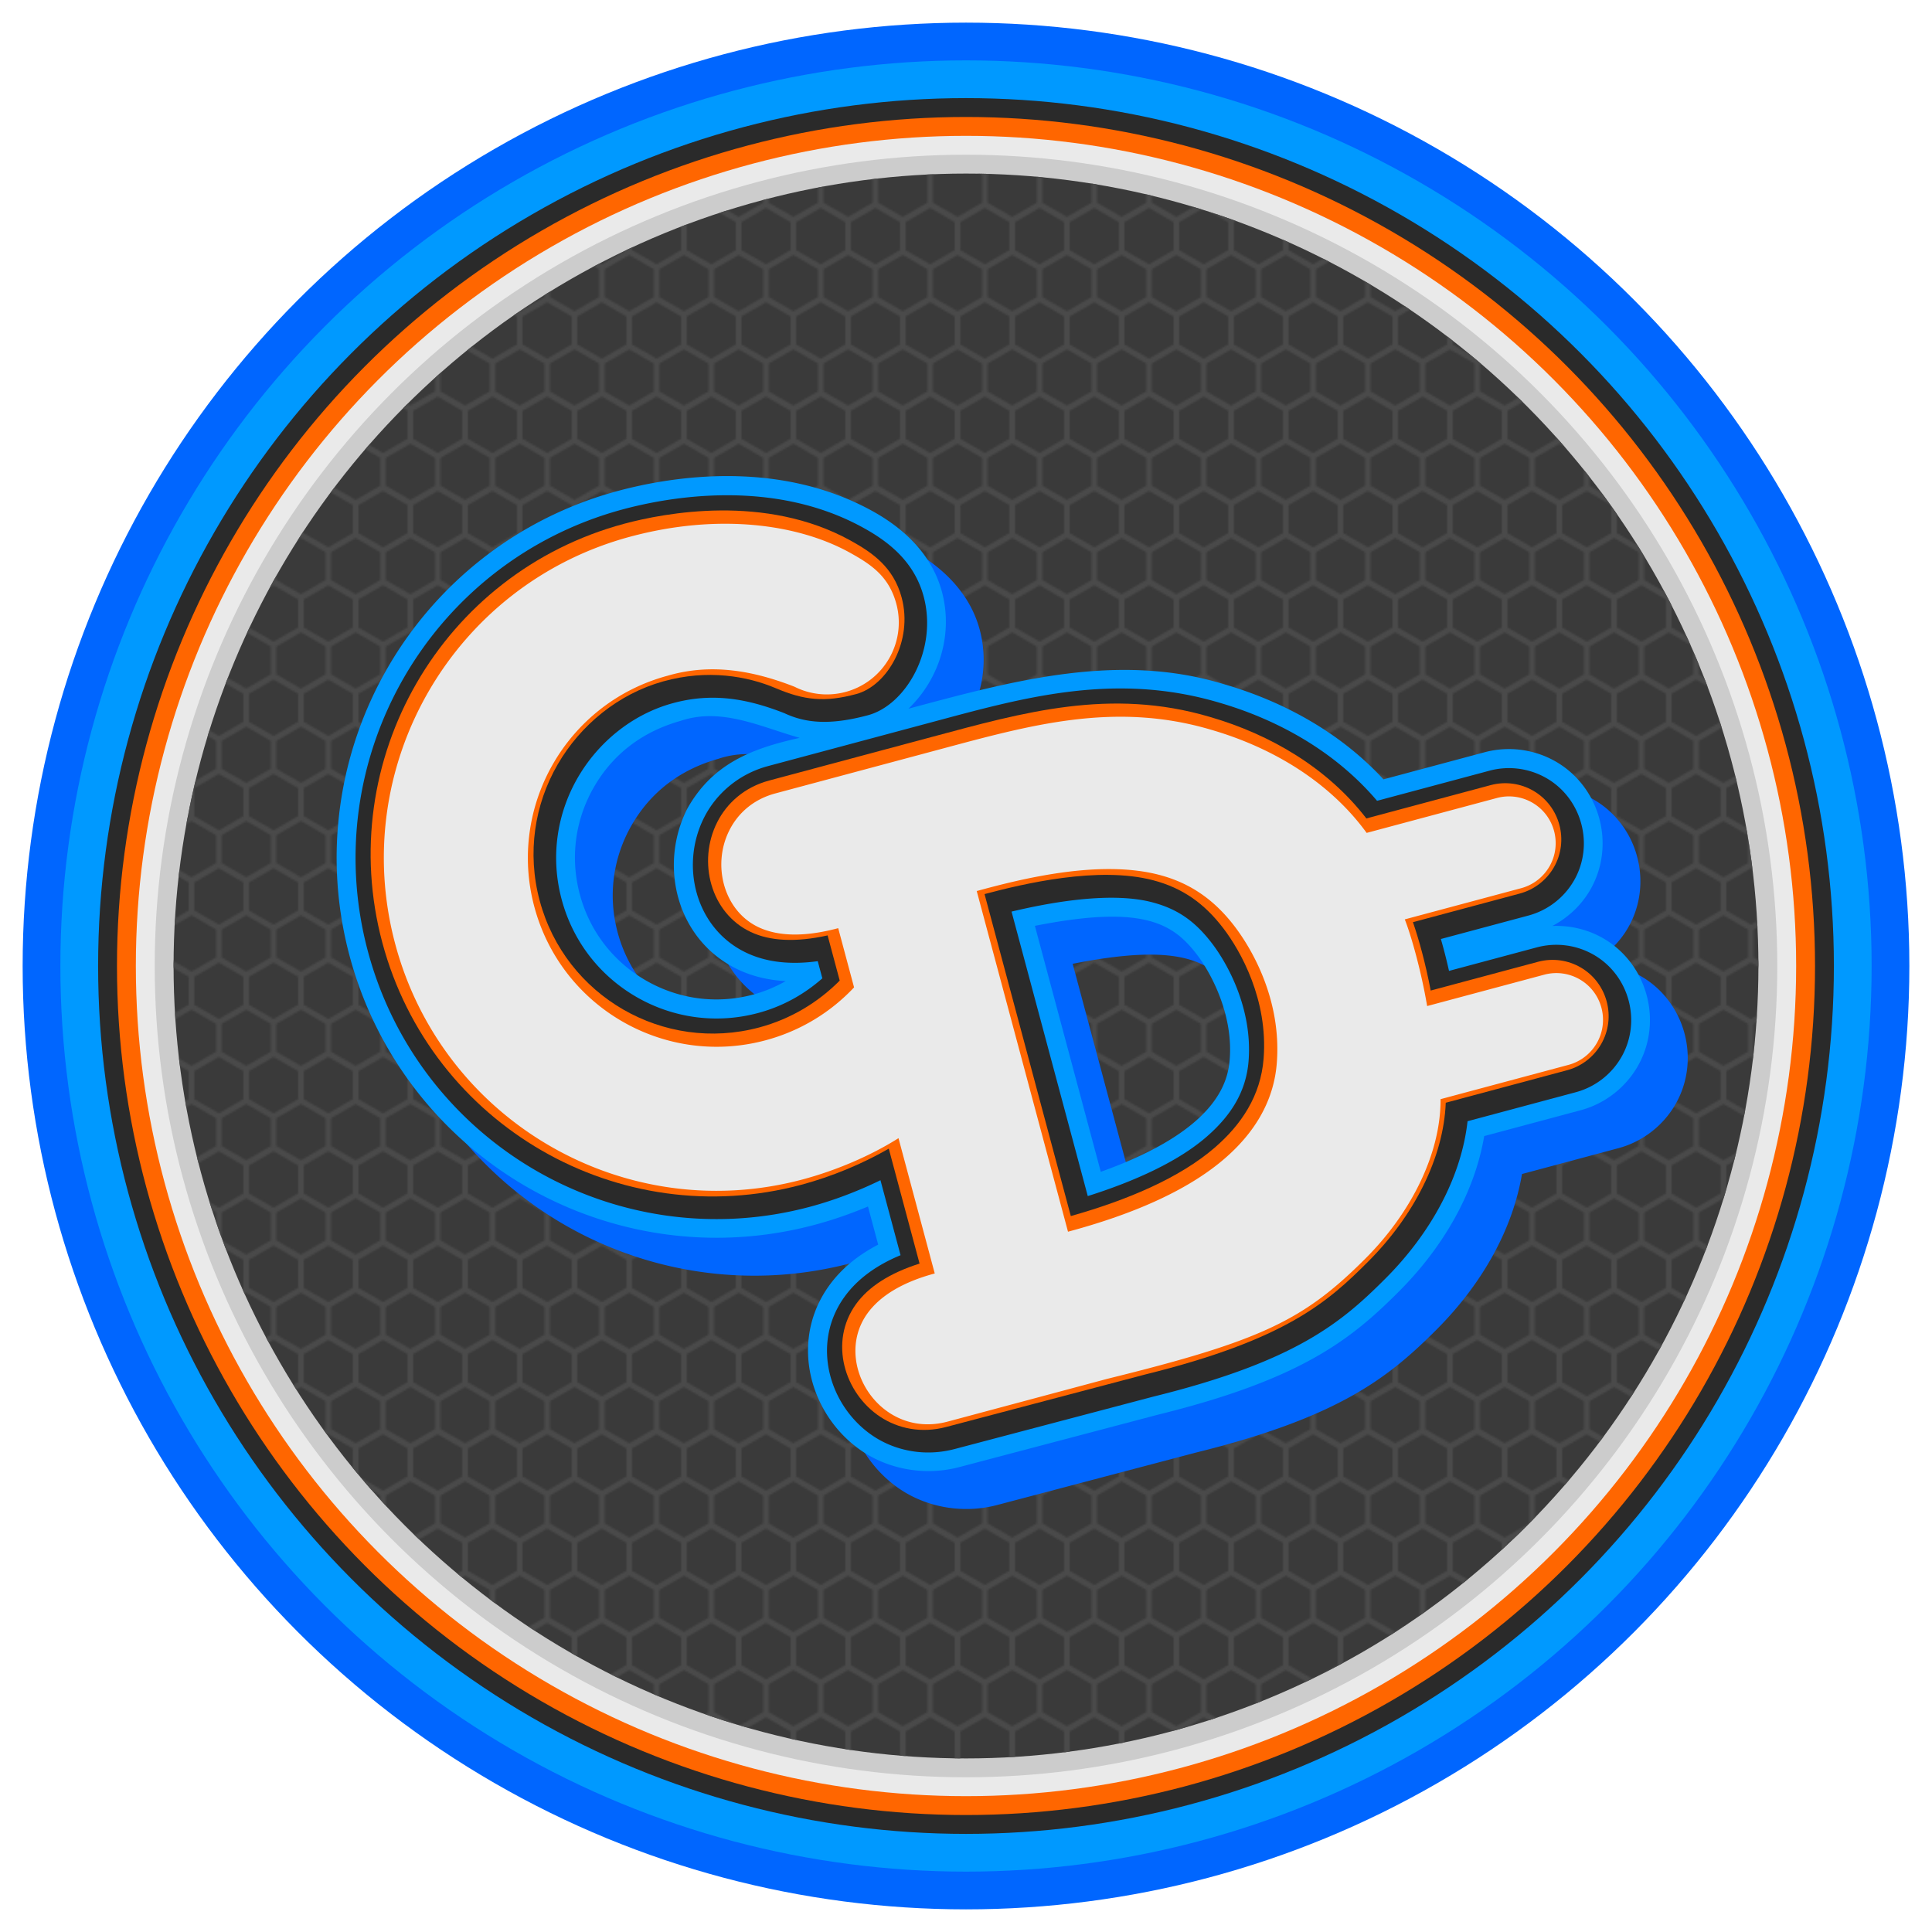 <svg version="2.0" xmlns="http://www.w3.org/2000/svg" height="1024" width="1024" viewBox="0 0 1024 1024" preserveAspectRatio="xMidYMid" style="max-width: 100%; max-height: 100vh;">
   <title id="g33kLogoTitle">G33K (Geek) Doctors Business Logo</title>
   <desc id="g33kLogoDesc">A circle with a connected G and D that looks similar to a power plug.</desc>
   <defs>
      <pattern id="a" patternUnits="userSpaceOnUse" width="29" height="50">
         <path stroke-width="3" stroke="#4a4a4a" fill="none" d="M14.498 16.858L0 8.488.002-8.257l14.5-8.374L29-8.26l-.002 16.745zm0 50.06L0 58.548l.002-16.745 14.5-8.373L29 41.8l-.002 16.744zM28.996 41.8l-14.498-8.37.002-16.744L29 8.312l14.498 8.37-.002 16.745zm-29 0l-14.498-8.37.002-16.744L0 8.312l14.498 8.37-.002 16.745z" />
      </pattern>
   </defs>
   <g transform="translate(0, 0)">
      <circle fill="#0066ff" cx="50%" cy="50%" r="500" />
      <circle fill="#0099ff" cx="50%" cy="50%" r="480" />
      <circle fill="#2a2a2a" cx="50%" cy="50%" r="460" />
      <circle fill="#ff6600" cx="50%" cy="50%" r="450" />
      <circle fill="#eaeaea" cx="50%" cy="50%" r="440" />
      <circle fill="#cccccc" cx="50%" cy="50%" r="430" />
      <circle fill="#3a3a3a" cx="50%" cy="50%" r="420" />
      <circle fill="url(#a)" cx="50%" cy="50%" r="420" />
      <g id="plugs" transform="translate(0, 0) rotate(-15 512 512)">
         <path fill="#0066ff" d="M413.304 245.639c-55.455 0-105.971 22.565-142.381 58.976s-58.976 86.927-58.976 142.382 22.565 105.973 58.975 142.383 86.927 58.976 142.382 58.976c9.808 0 19.794-.729 29.661-2.069l.001 20.918c-11.737 2.602-22.158 7.231-30.809 14.308-28.669 23.451-27.443 64.853-5.259 89.794 10.883 12.236 28.102 20.921 47.403 20.921l108.755.422c78.265 1.556 109.083-12.121 139.894-29.91 28.459-16.431 52.243-39.802 65.16-67.975h52.879c13.59 0 26.204-5.596 35.179-14.571 19.237-19.237 19.238-51.124 0-70.362-6.527-6.527-15.007-11.192-24.358-13.293 9.351-2.101 17.832-6.766 24.359-13.292 19.237-19.237 19.237-51.121-.001-70.359a49.93 49.93 0 0 0-35.18-14.573l-55.513-.001c-15.714-29.928-40.534-53.59-68.409-70.475-49.922-31.304-108.341-30.847-165.097-30.853 19.682-10.762 33.188-31.698 33.188-55.279s-14.285-40.993-24.478-50.813c-41.151-39.646-98.311-45.256-127.373-45.256zM472.3 396.988c-25.854-1.098-48.089 1.157-67.292 20.871-22.777 25.451-23.377 66.171 4.111 89.422 6.517 5.512 14.15 9.529 22.649 12.34-5.9 1.498-12.042 2.415-18.464 2.415-20.869 0-39.455-8.371-53.062-21.978s-21.979-32.191-21.979-53.06 8.371-39.455 21.978-53.062c17.678-17.678 38.117-21.797 53.35-21.98 22.936-1.478 40.192 14.069 58.708 25.033zm173.695 165.611c4.371 10.641 10.494 34.953 2.363 57.937-4.023 11.371-16.103 34.579-81.44 39.923l-.002-134.957c58.448 3.87 71.11 17.695 79.078 37.097z" />
         <path fill="#0099ff" d="M399.162 221.035c-55.455 0-105.971 22.565-142.381 58.976s-58.976 86.927-58.976 142.382 22.565 105.973 58.975 142.383 86.927 58.976 142.382 58.976c9.808 0 19.794-.729 29.661-2.069l.001 20.918c-11.737 2.602-22.158 7.231-30.809 14.308-28.669 23.451-27.443 64.853-5.259 89.794 10.883 12.236 28.102 20.921 47.403 20.921l108.755.422c78.265 1.556 109.083-12.121 139.894-29.91 28.459-16.431 52.243-39.802 65.16-67.975h52.879c13.59 0 26.204-5.596 35.179-14.571 19.237-19.237 19.238-51.124 0-70.362-6.527-6.527-15.007-11.192-24.358-13.293 9.351-2.101 17.832-6.766 24.359-13.292 19.237-19.237 19.237-51.121-.001-70.359a49.93 49.93 0 0 0-35.18-14.573l-55.513-.001c-15.714-29.928-40.534-53.59-68.409-70.475-49.922-31.304-108.341-30.847-165.097-30.853 19.682-10.762 33.188-31.698 33.188-55.279s-14.285-40.993-24.478-50.813c-41.151-39.646-98.311-45.256-127.373-45.256zm58.997 151.349c-25.854-1.098-48.089 1.157-67.292 20.871-22.777 25.451-23.377 66.171 4.111 89.422 6.517 5.512 14.15 9.529 22.649 12.34-5.9 1.498-12.042 2.415-18.464 2.415-20.869 0-39.455-8.371-53.062-21.978s-21.979-32.191-21.979-53.06 8.371-39.455 21.978-53.062c17.678-17.678 38.117-21.797 53.35-21.98 22.936-1.478 40.192 14.069 58.708 25.033zm173.695 165.611c4.371 10.641 10.494 34.953 2.363 57.937-4.023 11.371-16.103 34.579-81.44 39.923l-.002-134.957c58.448 3.87 71.11 17.695 79.078 37.097z" />
         <path fill="#2a2a2a" d="M399.163 231.145c-52.752 0-100.7 21.433-135.312 56.046s-56.046 82.559-56.046 135.311 21.433 100.7 56.045 135.311 82.559 56.048 135.311 56.048c13.12 0 26.652-1.402 39.66-3.926l.002 41.143c-13.878 1.828-25.497 6.336-34.478 13.681-23.888 19.54-22.787 54.419-4.122 75.405 9.167 10.306 23.381 17.571 39.934 17.571l108.735.421c77.952 1.555 106.692-12.28 134.913-28.574 28.924-16.7 52.611-41.018 63.675-69.311l59.363-.003c10.888 0 20.932-4.464 28.109-11.641 15.403-15.403 15.403-40.815 0-56.218a39.83 39.83 0 0 0-28.11-11.643h-48.229a294.52 294.52 0 0 0 .211-17.442h48.019c10.888 0 20.933-4.466 28.11-11.643 15.403-15.403 15.403-40.813-.001-56.217-7.177-7.177-17.22-11.644-28.108-11.644l-61.732-.001c-14.459-30.53-39.15-54.84-67.424-71.955-49.63-30.406-100.449-29.371-149.913-29.371l-89.68-.002c-16.445 0-30.59 7.274-39.778 17.541-19.219 21.476-19.589 55.914 3.119 75.121 8.986 7.601 20.836 12.221 35.323 14.043l.001 9.413c-11.347 5.63-24.017 8.932-37.599 8.932-23.571 0-44.727-9.501-60.132-24.906s-24.906-36.562-24.906-60.134 9.502-44.726 24.908-60.132 36.56-24.906 58.386-25.136 38.922 7.629 56.237 20.385c9.559 8.06 21.651 12.542 42.515 12.55s44.844-23.973 44.844-53.155c-.001-20.067-11.576-33.928-21.42-43.412-39.147-37.716-94.879-42.457-120.431-42.457zm216.877 273.763c12.18 6.949 19.422 15.657 25.064 29.395 5.029 12.244 11.836 38.794 2.54 65.072-5.551 15.691-16.929 25.829-32.204 33.209-17.66 8.532-42.102 12.737-68.662 13.914V490.395c15.819.473 51.855 2.299 73.262 14.513z" />
         <path fill="#ff6600" d="M397.748 238.696c-50.05 0-95.427 20.302-128.24 53.115s-53.119 78.192-53.119 128.243 20.304 95.425 53.117 128.239 78.192 53.119 128.243 53.119c16.546 0 33.978-2.313 49.66-6.487l-.002 63.058c-16.521.741-29.34 4.867-38.144 12.068-19.107 15.629-18.126 43.989-2.978 61.019 7.451 8.377 18.653 14.215 32.458 14.215l108.661.421c77.481 1.554 104.182-12.333 129.988-27.232 29.496-17.03 52.762-42.618 61.467-70.655l66.57.003c8.186 0 15.659-3.339 21.038-8.717 11.569-11.569 11.57-30.505.001-42.074-5.378-5.378-12.851-8.715-21.038-8.715l-58.892.002c1.101-14.757.962-28.06.289-37.443l58.602-.001c8.186 0 15.66-3.335 21.038-8.713 11.569-11.569 11.569-30.507 0-42.076-5.378-5.378-12.851-8.715-21.038-8.715l-68.222.003c-12.931-31.045-37.428-56.044-66.117-73.408-46.974-28.796-95.144-27.922-144.728-27.922H436.68c-13.657 0-24.838 5.845-32.324 14.21-15.661 17.5-15.803 45.653 2.123 60.815 8.663 7.327 21.6 11.548 38.867 12.281l.001 24.8c-14.016 8.148-30.205 12.943-47.601 12.943-26.274 0-49.999-10.632-67.203-27.836s-27.834-40.929-27.834-67.203 10.632-49.999 27.836-67.203 40.928-27.837 65.413-28.098 43.902 8.874 56.824 18.978 23.103 13.981 40.27 13.988 36.549-19.378 36.549-43.155c-.001-16.753-8.862-27.064-18.357-36.212-37.105-35.748-91.484-39.656-113.496-39.656zM619.58 493.775c14.039 8.01 23.053 18.923 29.36 34.281 5.687 13.846 13.178 42.631 2.715 72.204-6.576 18.589-20.394 30.718-37.282 38.877-22.058 10.656-51.7 14.851-83.012 15.266l-.001-176.677c21.338.042 62.135 1.167 88.219 16.05z" />
         <path fill="#eaeaea" d="M399.162 246.144c-48.699 0-92.791 19.739-124.705 51.653s-51.653 76.005-51.653 124.705 19.739 92.791 51.653 124.705 76.005 51.653 124.705 51.653c18.32 0 38.048-2.797 54.661-7.981v74.246c-18.327 0-31.445 4.262-39.98 11.244-16.716 13.673-15.798 38.774-2.409 53.827 6.593 7.413 16.294 12.537 28.724 12.537h87.619c84.285 1.698 108.623-3.1 148.53-26.14 29.875-17.248 53.136-43.602 60.373-71.323h70.164c6.835 0 13.023-2.77 17.502-7.25 9.652-9.652 9.652-25.353 0-35.005-4.479-4.479-10.667-7.25-17.502-7.25h-64.248c1.779-18.821 1.488-38.446.439-47.442h63.809c6.835 0 13.023-2.77 17.502-7.25 9.652-9.652 9.652-25.353 0-35.005-4.479-4.479-10.667-7.25-17.502-7.25h-71.468c-12.038-31.287-36.532-56.619-65.461-74.129-45.646-27.992-92.492-27.199-142.139-27.199h-89.682c-12.262 0-21.964 5.129-28.599 12.543-13.882 15.512-13.908 40.523 1.628 53.664 8.316 7.034 21.433 11.401 40.637 11.401v32.495c-15.284 9.467-33.298 14.946-52.598 14.946-27.625 0-52.636-11.197-70.739-29.3s-29.3-43.114-29.3-70.739 11.197-52.636 29.3-70.739 43.114-29.3 70.739-29.3c24.001-.553 44.58 9.22 63.391 23.078a38.16 38.16 0 0 0 25.302 9.632c21.075 0 38.159-17.085 38.159-38.159-.001-15.096-7.506-23.633-16.826-32.612-22.696-21.866-61.921-38.258-110.026-38.258zM527.776 475.1c24.226-.127 67.111.47 95.696 16.779 14.968 8.54 24.866 20.558 31.506 36.725 6.016 14.647 13.851 44.553 2.806 75.773-7.089 20.038-22.128 33.163-39.821 41.711-24.384 11.78-56.597 15.933-90.187 15.933z" />
      </g>
   </g>
</svg>